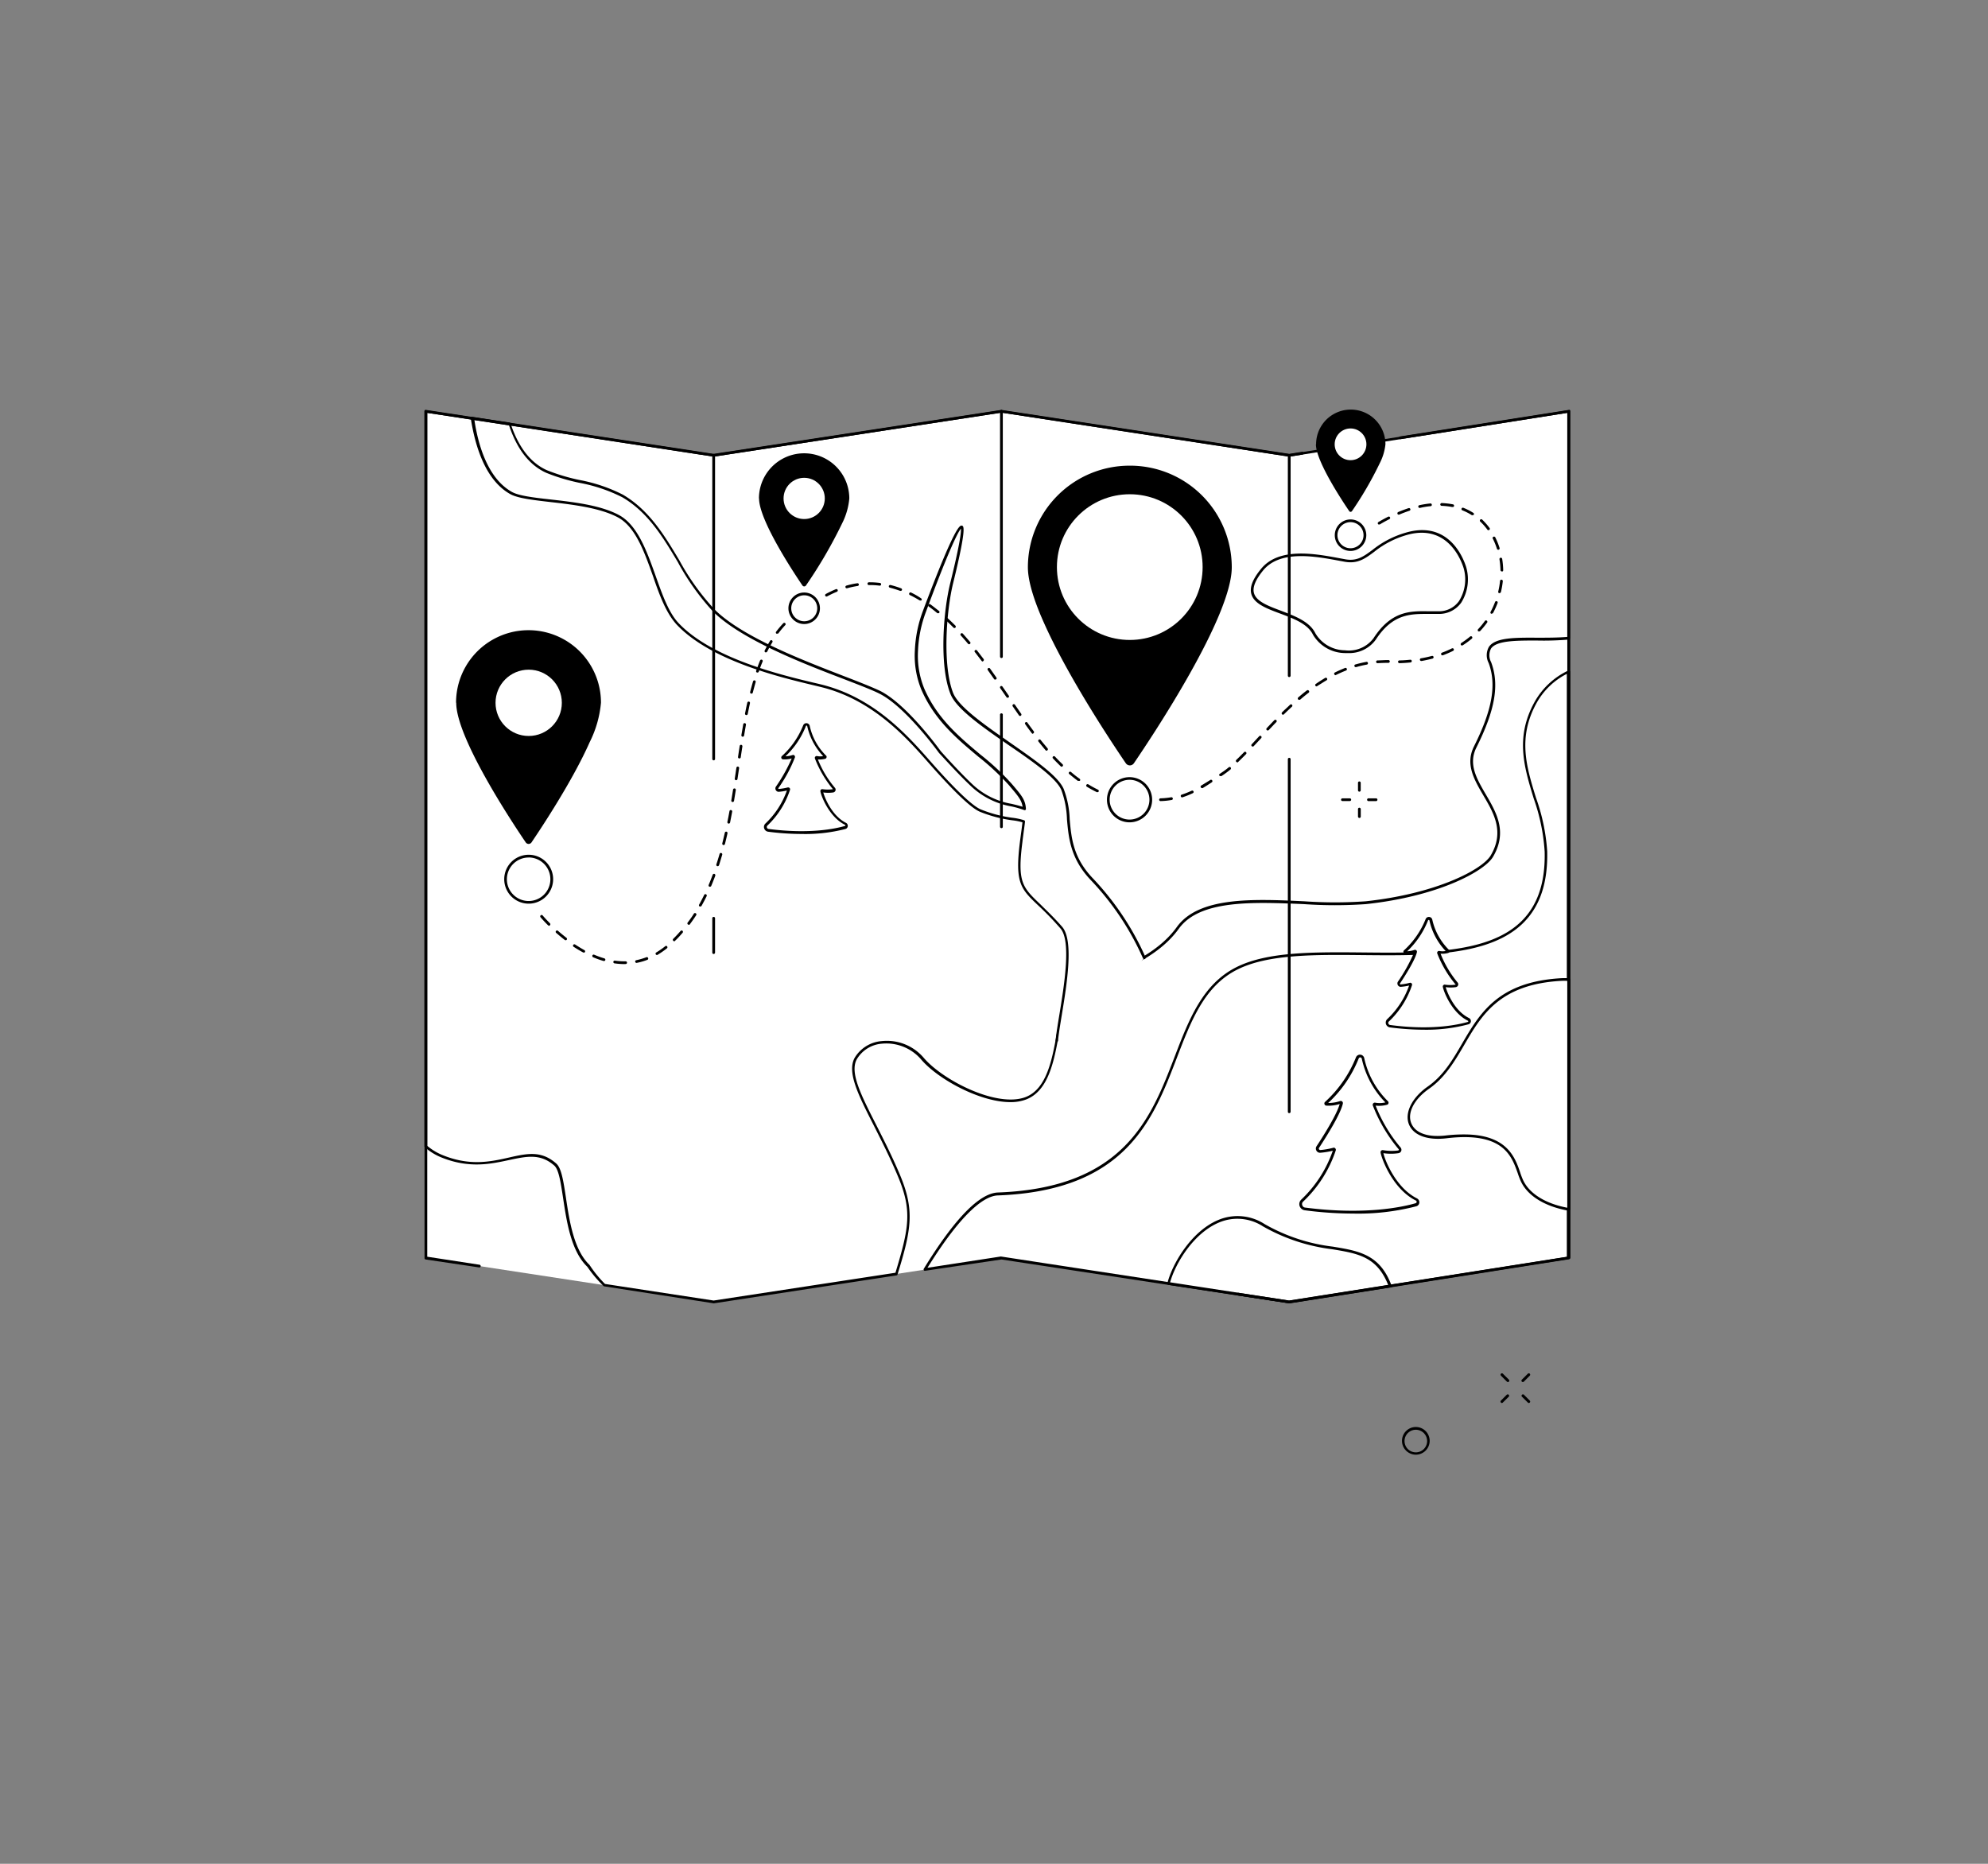<svg id="Capa_1" data-name="Capa 1" xmlns="http://www.w3.org/2000/svg" viewBox="0 0 352 330"><rect x="0" y="0" width="352" height="330" fill="#808080" stroke="none"/><defs><style>.cls-1{fill:#fff;}</style></defs><polygon class="cls-1" points="228.27 80.61 177.32 72.82 126.36 80.61 75.41 72.82 75.41 222.72 126.36 230.51 177.32 222.72 228.27 230.51 277.76 222.72 277.76 72.82 228.27 80.61"/><path class="cls-1" d="M177.32,222.72l51,7.79,49.49-7.79V118.91a13.09,13.09,0,0,0-5.87,5.53c-5.26,9.65,1.66,17.1,1.86,26.31.61,28.3-39,12.78-54.76,20.71s-6.28,38.63-42.29,39.95c-3.82.14-8.76,6.6-12.93,13.38Z"/><path d="M228.27,230.76h0L177.32,223,163.81,225a.22.22,0,0,1-.24-.1.27.27,0,0,1,0-.26c5.43-8.84,9.84-13.38,13.13-13.5,22.37-.82,27.1-13.16,31.27-24,2.54-6.62,4.94-12.87,10.92-15.88,5.54-2.79,13.8-2.7,22.55-2.62,10.94.11,22.26.22,28.06-5.64,2.82-2.85,4.13-6.85,4-12.23a34.63,34.63,0,0,0-1.94-9.4c-1.69-5.54-3.29-10.77.11-17a13.36,13.36,0,0,1,6-5.64.26.26,0,0,1,.24,0,.25.25,0,0,1,.11.21V222.72a.25.25,0,0,1-.21.24l-49.48,7.79Zm-51-8.28h0l50.92,7.79,49.24-7.75V119.31a12.76,12.76,0,0,0-5.41,5.25c-3.31,6.08-1.74,11.21-.07,16.65a34.88,34.88,0,0,1,2,9.53c.12,5.52-1.24,9.63-4.15,12.58-5.95,6-17.37,5.9-28.41,5.79-8.69-.09-16.89-.17-22.33,2.57-5.82,2.92-8.18,9.09-10.68,15.61-4.23,11-9,23.53-31.71,24.37-3,.11-7.32,4.54-12.45,12.81l13-2Z"/><path class="cls-1" d="M75.41,203a9.86,9.86,0,0,0,2.81,1.73c9.74,4,14.89-3.16,20.12,1.48,2.13,1.89,1.11,13.41,5.87,17.94a21.22,21.22,0,0,0,2.79,3.41l19.36,3,32.38-4.95c2.37-7.79,3.08-11.1.46-17.39-4.15-10-9.61-17.06-7.67-20.73s8.21-4.25,11.92.05,13.2,8.82,18.18,7c6.13-2.29,5.06-14.09,7.5-17.7s14-4.89,19.44-12.47,23.09-3.36,33.28-4.46c12.67-1.37,20.82-5.71,22.31-8.25,4.74-8-6.22-12.79-3-19.32s4.09-11,2.61-15c-2.17-5.73,7.24-3.61,13.94-4.32V72.82l-49.49,7.79-51-7.79-51,7.79L75.41,72.82Z"/><path d="M126.36,230.76h0l-19.36-3a.19.19,0,0,1-.14-.07A21.73,21.73,0,0,1,104,224.3c-2.89-2.77-3.67-8-4.3-12.19-.41-2.7-.75-5-1.54-5.72-2.48-2.2-4.92-1.65-8-1s-7,1.59-12.06-.48a10.18,10.18,0,0,1-2.87-1.78.23.23,0,0,1-.08-.18V72.82a.27.27,0,0,1,.08-.19.26.26,0,0,1,.2,0l50.91,7.78,50.92-7.78a.08.08,0,0,1,.07,0l50.92,7.78,49.45-7.78a.25.25,0,0,1,.19,0,.25.25,0,0,1,.09.19V113a.25.25,0,0,1-.22.24,52.81,52.81,0,0,1-5.67.17c-3.64,0-7.08,0-8.07,1.4a2.54,2.54,0,0,0,0,2.42c1.5,4,.72,8.48-2.61,15.14-1.46,2.92.05,5.5,1.64,8.23,1.93,3.29,3.91,6.69,1.3,11.12-1.51,2.55-9.7,7-22.49,8.36a78.47,78.47,0,0,1-11,0c-9.06-.38-18.44-.78-22.14,4.36-3.25,4.52-8.64,6.83-13,8.69-3,1.26-5.51,2.36-6.47,3.78-.85,1.25-1.28,3.63-1.74,6.14-.86,4.75-1.83,10.13-5.88,11.64a7.72,7.72,0,0,1-2.74.45c-5.34,0-12.7-4-15.72-7.47a8.12,8.12,0,0,0-7-2.88,5.67,5.67,0,0,0-4.48,2.79c-1.24,2.35.74,6.25,3.48,11.64,1.33,2.63,2.84,5.6,4.21,8.87,2.59,6.22,2,9.57-.46,17.56a.22.22,0,0,1-.19.17l-32.38,4.95Zm-19.24-3.43,19.24,2.94,32.19-4.92c2.4-7.92,3-11,.43-17.09-1.36-3.26-2.87-6.22-4.19-8.84-2.81-5.52-4.84-9.52-3.48-12.09a6.14,6.14,0,0,1,4.85-3,8.58,8.58,0,0,1,7.47,3.05c3.49,4,12.91,8.75,17.92,6.88,3.79-1.42,4.74-6.66,5.57-11.27.49-2.68.91-5,1.81-6.33,1-1.55,3.66-2.66,6.68-4,4.28-1.83,9.59-4.11,12.76-8.52,3.86-5.36,13.37-5,22.56-4.56a77.19,77.19,0,0,0,10.89,0c12.63-1.36,20.67-5.65,22.13-8.12,2.47-4.18.56-7.46-1.3-10.62-1.66-2.85-3.23-5.54-1.66-8.69,3.27-6.53,4-10.94,2.6-14.75a3,3,0,0,1,.05-2.88c1.14-1.64,4.54-1.63,8.47-1.61,1.82,0,3.69,0,5.4-.14V73.1l-49.2,7.75h-.07l-50.92-7.79L126.4,80.85h-.07L75.65,73.1V202.88a10.08,10.08,0,0,0,2.66,1.62c4.88,2,8.54,1.19,11.77.46s5.75-1.3,8.42,1.06c.92.82,1.26,3.11,1.7,6,.62,4.14,1.39,9.28,4.18,11.94l0,0A20.63,20.63,0,0,0,107.12,227.33Z"/><path class="cls-1" d="M202.69,169.59a48.52,48.52,0,0,0-9.3-13.93c-5.52-5.79-3.2-11.28-5.19-15.88s-17.66-12.06-19.62-17-1.27-14.63,0-19.63c5.42-22.15-2.56-1-4.85,5.2a22.37,22.37,0,0,0-1.38,6.81,16.07,16.07,0,0,0,1.11,6.83c3.55,8.22,11.09,11.69,15.51,16.91,1.74,2.06,2.41,2.78,2.49,4.32-2.53-1-5.68-.78-9.18-4-2.55-2.36-5.78-6-5.78-6s-5.85-8.15-10.59-10.57-22.51-7.65-29.39-14.44c-6.26-6.18-8.32-15.74-16.23-20.35-4-2.3-9.42-2.54-13.43-4.32-3.55-1.57-5.46-5.12-6.56-8.42l-6.57-1c.66,4.48,2.38,10.75,6.83,13.23,3,1.65,13.28,1.09,18.94,4.09s6.3,14.55,10.48,19c6.88,7.36,22.38,10.16,26.18,11.21,8.9,2.46,14.71,9,18.54,13.41s7.3,7.85,9,8.52c4,1.6,6.08,1.33,7.66,1.91-.11.93-.27,2.09-.46,3.59-1.23,9.6.87,8.06,7.09,15.16,2.7,3.08-.41,15.64-.79,20Z"/><path d="M187.13,184.5h0a.24.24,0,0,1-.22-.26c.09-1.09.35-2.67.65-4.49.86-5.23,2.16-13.13.2-15.37a53.87,53.87,0,0,0-3.86-4c-3.17-3-4.23-4-3.3-11.39.08-.6.15-1.15.22-1.65.09-.66.16-1.23.22-1.74a10.38,10.38,0,0,0-1.8-.36,23.47,23.47,0,0,1-5.68-1.49c-1.55-.62-4.59-3.51-9.06-8.59-3.82-4.34-9.59-10.9-18.42-13.33-.52-.14-1.23-.31-2.14-.53-5.89-1.41-18.16-4.34-24.16-10.75-1.82-2-3-5.14-4.15-8.51-1.54-4.32-3.12-8.8-6.27-10.46s-7.84-2.23-12-2.7c-3-.35-5.68-.66-7-1.39-4.48-2.49-6.26-8.66-7-13.4a.24.24,0,0,1,.07-.21.26.26,0,0,1,.21-.07l6.57,1a.24.24,0,0,1,.19.16c1.4,4.23,3.57,7,6.43,8.28a33.79,33.79,0,0,0,5.8,1.74,28.41,28.41,0,0,1,7.65,2.59c4.69,2.74,7.39,7.25,10,11.62a42.76,42.76,0,0,0,6.29,8.76c4.95,4.88,15.75,9,22.9,11.77,2.85,1.09,5.11,2,6.43,2.63,4.7,2.41,10.34,10.18,10.67,10.64.18.2,3.31,3.72,5.75,6a13.38,13.38,0,0,0,6.81,3.33c.67.16,1.32.31,1.93.52-.16-1.16-.77-1.89-2.2-3.57l-.19-.23a44,44,0,0,0-5.46-5.09c-3.81-3.19-7.76-6.49-10.09-11.89a15.84,15.84,0,0,1-1.13-6.93,22.41,22.41,0,0,1,1.39-6.88C169.2,92.73,170,93,170.32,93.07s.88.27-1.55,10.16c-1.23,5-1.91,14.61,0,19.48,1,2.46,5.59,5.65,10,8.73s8.57,5.94,9.57,8.25a16.48,16.48,0,0,1,1.06,5.36c.3,3.34.61,6.8,4.08,10.44a49.37,49.37,0,0,1,9.35,14,.25.25,0,0,1-.13.32.25.25,0,0,1-.32-.13,48.61,48.61,0,0,0-9.25-13.86c-3.59-3.77-3.92-7.47-4.21-10.74a16.52,16.52,0,0,0-1-5.21c-.95-2.18-5.25-5.16-9.41-8-4.51-3.12-9.19-6.36-10.22-9-2-5-1.3-14.67,0-19.78,1.73-7,1.91-9,1.85-9.48-.63.7-2.56,4.88-6.23,14.83a21.74,21.74,0,0,0-1.36,6.73,15.38,15.38,0,0,0,1.09,6.72c2.28,5.29,6.18,8.55,9.95,11.71a43.52,43.52,0,0,1,5.52,5.15l.19.22c1.61,1.89,2.27,2.68,2.35,4.24a.23.23,0,0,1-.1.21.26.26,0,0,1-.23,0,16.89,16.89,0,0,0-2.24-.64,13.91,13.91,0,0,1-7-3.44c-2.53-2.35-5.76-6-5.8-6v0c-.06-.08-5.86-8.12-10.5-10.49-1.3-.67-3.66-1.57-6.38-2.62-7.19-2.75-18-6.92-23.07-11.87A43.13,43.13,0,0,1,120,99.49c-2.58-4.32-5.24-8.78-9.82-11.45a28.12,28.12,0,0,0-7.52-2.54,34.1,34.1,0,0,1-5.88-1.76c-3-1.32-5.21-4.15-6.65-8.43L84,74.38C84.7,79,86.44,84.75,90.64,87.1c1.22.68,3.81,1,6.81,1.33,4.14.47,8.84,1,12.12,2.75s4.93,6.32,6.5,10.73c1.18,3.32,2.29,6.46,4,8.33,5.9,6.31,18.08,9.22,23.93,10.62.91.21,1.63.38,2.15.53,9,2.47,14.8,9.1,18.65,13.48,4.36,4.95,7.43,7.87,8.88,8.45a22.59,22.59,0,0,0,5.57,1.47,11.15,11.15,0,0,1,2.08.44.25.25,0,0,1,.16.26c-.06.56-.15,1.2-.25,1.94-.06.5-.14,1-.21,1.66-.91,7.09,0,8,3.15,11,1,1,2.34,2.24,3.88,4,2.11,2.41.85,10.13-.08,15.77-.3,1.81-.55,3.38-.65,4.45A.24.24,0,0,1,187.13,184.5Z"/><path class="cls-1" d="M232.69,112.24c1.74,3.56,8.38,4.44,10.71.86,3.69-5.66,7.61-4.52,11.38-4.65,4.78-.17,5.38-5.42,4.61-7.93s-3.5-7.73-9.94-6.11-7.14,5.57-11.28,4.85-11.32-2.52-14.71,1.62C217,108.74,230.2,107.14,232.69,112.24Z"/><path d="M238.61,115.63h-.5a6.64,6.64,0,0,1-5.64-3.27c-.92-1.9-3.42-2.84-5.84-3.74s-4.61-1.74-5.07-3.46c-.32-1.18.24-2.62,1.72-4.43,3.16-3.88,9.53-2.7,13.75-1.92l1.18.22c2.07.36,3.21-.49,4.8-1.66a16.86,16.86,0,0,1,6.38-3.19c7.36-1.85,9.82,4.9,10.23,6.28a7.75,7.75,0,0,1-.89,6.24,4.8,4.8,0,0,1-3.94,2c-.6,0-1.21,0-1.8,0-3.12,0-6.35-.11-9.38,4.54A5.79,5.79,0,0,1,238.61,115.63Zm-5.7-3.49a6.15,6.15,0,0,0,5.23,3A5.45,5.45,0,0,0,243.2,113c3.18-4.89,6.55-4.82,9.8-4.77.58,0,1.19,0,1.77,0a4.33,4.33,0,0,0,3.56-1.8,7.22,7.22,0,0,0,.83-5.82c-.4-1.3-2.72-7.69-9.65-6a16.34,16.34,0,0,0-6.21,3.11c-1.62,1.2-2.9,2.14-5.17,1.75l-1.19-.22c-4.1-.76-10.3-1.9-13.29,1.75-1.36,1.67-1.9,3-1.62,4,.4,1.49,2.52,2.29,4.77,3.13C229.31,109.09,231.9,110.06,232.91,112.14Z"/><path class="cls-1" d="M277.76,173.44a12.7,12.7,0,0,0-1.38,0c-17,1-15.41,13.49-23.49,19.15-5.62,3.94-4.28,9.6,3.18,8.71,11.79-1.4,12,4.74,13.37,7.7s4.7,4.5,8.32,5.13Z"/><path d="M277.76,214.37h0c-4.23-.74-7.32-2.65-8.5-5.27a13.89,13.89,0,0,1-.52-1.36c-1.1-3.12-2.6-7.39-12.6-6.2-3.43.41-5.93-.53-6.69-2.52s.53-4.66,3.34-6.63,4.39-4.7,6.09-7.61c3.14-5.38,6.38-10.94,17.52-11.58a13.3,13.3,0,0,1,1.41,0,.25.25,0,0,1,.23.25v40.69a.21.21,0,0,1-.09.18A.22.22,0,0,1,277.76,214.37Zm-18.52-13.51c7.56,0,9,4,9.92,6.72a13.12,13.12,0,0,0,.5,1.32c1.09,2.41,3.94,4.2,7.85,4.94V173.67a10.51,10.51,0,0,0-1.12,0c-10.88.62-14.06,6.07-17.13,11.34-1.65,2.82-3.35,5.75-6.23,7.76-2.62,1.84-3.87,4.22-3.17,6.05s3,2.6,6.18,2.22A27.14,27.14,0,0,1,259.24,200.86Z"/><path class="cls-1" d="M223.75,216.93c-8.54-5.07-15.55,5-16.87,10.32l21.35,3.26,17.89-2.81C242.67,218.37,234.73,223.46,223.75,216.93Z"/><path d="M228.23,230.76h0l-21.36-3.26a.25.25,0,0,1-.17-.11.21.21,0,0,1,0-.19c.87-3.45,4.24-9.2,9-11.19a8.8,8.8,0,0,1,8.21.72,31.86,31.86,0,0,0,12.11,4c4.65.77,8.33,1.39,10.37,6.9a.22.22,0,0,1,0,.21.24.24,0,0,1-.17.12l-17.89,2.81Zm-21-3.71,21,3.22,17.56-2.77c-2-5-5.3-5.55-9.89-6.31a32.82,32.82,0,0,1-12.27-4.05,8.33,8.33,0,0,0-7.78-.69C211.34,218.33,208.12,223.68,207.18,227.05Z"/><path d="M205.49,141.84a.26.26,0,0,1-.25-.24.25.25,0,0,1,.24-.25,13.29,13.29,0,0,0,1.9-.19.25.25,0,0,1,.28.2.23.23,0,0,1-.2.28,12.89,12.89,0,0,1-2,.2Zm3.82-.66a.24.24,0,0,1-.23-.17.23.23,0,0,1,.15-.31A16.08,16.08,0,0,0,211,140a.24.24,0,0,1,.32.11.24.24,0,0,1-.12.33,16.21,16.21,0,0,1-1.83.73Zm3.51-1.65a.22.22,0,0,1-.2-.12.23.23,0,0,1,.08-.33c.49-.29,1-.61,1.63-1a.25.25,0,0,1,.27.41c-.65.43-1.16.75-1.65,1.05A.28.28,0,0,1,212.82,139.53Zm3.26-2.13a.22.22,0,0,1-.2-.11A.24.24,0,0,1,216,137l.26-.18a13.18,13.18,0,0,0,1.29-.95.24.24,0,0,1,.34,0,.25.25,0,0,1,0,.35,16,16,0,0,1-1.33,1l-.26.17A.23.23,0,0,1,216.08,137.4Zm3-2.43a.27.27,0,0,1-.18-.08.24.24,0,0,1,0-.34c.42-.4.87-.85,1.38-1.37a.24.24,0,0,1,.35.34c-.51.52-1,1-1.39,1.38A.28.28,0,0,1,219.11,135Zm2.72-2.79a.23.23,0,0,1-.16-.06.24.24,0,0,1,0-.35l1.2-1.29.12-.13a.24.24,0,0,1,.35,0,.25.25,0,0,1,0,.34l-.12.13-1.21,1.3A.24.24,0,0,1,221.83,132.18Zm2.66-2.85a.27.27,0,0,1-.17-.06.26.26,0,0,1,0-.35c.44-.46.89-.94,1.35-1.41a.24.24,0,0,1,.35.34c-.46.47-.9.94-1.34,1.41A.26.26,0,0,1,224.49,129.33Zm2.71-2.79a.23.23,0,0,1-.17-.07.25.25,0,0,1,0-.34c.48-.48,1-.93,1.42-1.35a.23.23,0,0,1,.34,0,.24.24,0,0,1,0,.34c-.46.42-.93.87-1.41,1.34A.21.21,0,0,1,227.2,126.54Zm2.87-2.63a.24.24,0,0,1-.16-.43c.51-.44,1-.85,1.52-1.24a.24.24,0,0,1,.34.05.25.25,0,0,1,0,.34c-.5.38-1,.79-1.5,1.22A.27.27,0,0,1,230.07,123.91Zm3.08-2.38a.26.26,0,0,1-.2-.1.24.24,0,0,1,.06-.34c.55-.38,1.11-.73,1.65-1.06a.25.25,0,0,1,.34.09.24.24,0,0,1-.09.33c-.54.32-1.08.67-1.62,1A.25.25,0,0,1,233.15,121.53Zm3.35-2a.24.24,0,0,1-.22-.14.24.24,0,0,1,.11-.32c.59-.3,1.2-.56,1.79-.8a.24.24,0,0,1,.32.14.23.23,0,0,1-.14.31c-.58.23-1.17.49-1.76.78A.19.19,0,0,1,236.5,119.56Zm3.61-1.41a.24.24,0,0,1-.06-.48c.63-.18,1.27-.33,1.91-.45a.23.23,0,0,1,.28.2.24.24,0,0,1-.19.28,17.48,17.48,0,0,0-1.87.44Zm3.82-.7a.24.24,0,0,1-.24-.22.25.25,0,0,1,.22-.27c.65,0,1.31-.07,2-.06a.25.25,0,0,1,0,.49h0q-1,0-1.92.06Zm3.89,0a.26.26,0,0,1-.25-.24.25.25,0,0,1,.24-.25c.65,0,1.3-.06,1.92-.12a.24.24,0,0,1,.27.22.24.24,0,0,1-.22.26c-.63.07-1.29.11-2,.13Zm3.86-.39a.24.24,0,0,1,0-.48c.64-.11,1.27-.25,1.88-.41a.24.24,0,0,1,.3.17.26.26,0,0,1-.18.3c-.62.16-1.26.3-1.91.42Zm3.75-1a.23.23,0,0,1-.22-.15.24.24,0,0,1,.14-.32,17.28,17.28,0,0,0,1.76-.76.24.24,0,0,1,.32.11.24.24,0,0,1-.11.33,19.52,19.52,0,0,1-1.8.78Zm3.48-1.73a.26.26,0,0,1-.21-.11.25.25,0,0,1,.07-.34,16.06,16.06,0,0,0,1.54-1.13.25.25,0,0,1,.35,0,.25.25,0,0,1,0,.34,16.68,16.68,0,0,1-1.59,1.17A.22.22,0,0,1,258.91,114.27Zm3-2.49a.23.23,0,0,1-.16-.06.25.25,0,0,1,0-.35,12.21,12.21,0,0,0,1.21-1.48.25.25,0,0,1,.4.29,15.06,15.06,0,0,1-1.25,1.52A.22.22,0,0,1,261.88,111.78Zm2.26-3.15a.27.27,0,0,1-.12,0,.24.24,0,0,1-.09-.33,16,16,0,0,0,.79-1.74.24.24,0,0,1,.45.17,14.61,14.61,0,0,1-.82,1.8A.23.23,0,0,1,264.14,108.63Zm1.38-3.63h-.06a.24.24,0,0,1-.18-.29,13.32,13.32,0,0,0,.32-1.89.24.24,0,0,1,.27-.21.25.25,0,0,1,.22.27,14.32,14.32,0,0,1-.34,1.94A.24.24,0,0,1,265.52,105Zm.4-3.86a.24.24,0,0,1-.24-.24,14.91,14.91,0,0,0-.18-1.9.24.24,0,1,1,.48-.08,14.42,14.42,0,0,1,.18,2,.23.23,0,0,1-.23.25Zm-.63-3.83a.25.25,0,0,1-.24-.17,11.77,11.77,0,0,0-.71-1.76.25.25,0,1,1,.44-.22,12.4,12.4,0,0,1,.74,1.84.24.24,0,0,1-.16.3Zm-1.74-3.46a.24.24,0,0,1-.19-.1,10.15,10.15,0,0,0-1.26-1.43.24.24,0,0,1,.34-.35,11.74,11.74,0,0,1,1.31,1.49.25.25,0,0,1-.05.34A.3.3,0,0,1,263.55,93.85Zm-19.36-1a.25.25,0,0,1-.21-.12.25.25,0,0,1,.09-.33c.58-.34,1.15-.66,1.72-.94a.24.24,0,0,1,.33.1.25.25,0,0,1-.11.33c-.56.28-1.13.59-1.69.93A.28.28,0,0,1,244.19,92.85Zm16.55-1.66a.22.22,0,0,1-.13,0,9.5,9.5,0,0,0-1.68-.86.24.24,0,0,1-.14-.32.25.25,0,0,1,.32-.13,10.42,10.42,0,0,1,1.76.9.25.25,0,0,1,.08.34A.26.26,0,0,1,260.74,91.19Zm-13.07-.09a.25.25,0,0,1-.23-.15.25.25,0,0,1,.13-.32c.62-.26,1.24-.49,1.84-.69a.25.25,0,0,1,.31.16.24.24,0,0,1-.16.3c-.59.2-1.19.42-1.8.68Zm3.69-1.2a.24.24,0,0,1-.23-.19.24.24,0,0,1,.18-.29,17.14,17.14,0,0,1,1.95-.31.24.24,0,0,1,.26.21.23.23,0,0,1-.21.27,14,14,0,0,0-1.89.31Zm5.79-.15h0a11.76,11.76,0,0,0-1.89-.22.25.25,0,0,1-.24-.25.26.26,0,0,1,.25-.24,13.79,13.79,0,0,1,2,.23.25.25,0,0,1,.19.29A.23.23,0,0,1,257.15,89.75Z"/><path d="M194.31,140.26a.19.19,0,0,1-.1,0c-.58-.28-1.16-.6-1.73-.94a.25.25,0,1,1,.26-.42,18.48,18.48,0,0,0,1.68.92.25.25,0,0,1,.11.33A.24.24,0,0,1,194.31,140.26Zm-3.32-2a.23.23,0,0,1-.14,0c-.52-.38-1-.78-1.54-1.22a.23.23,0,0,1,0-.34.25.25,0,0,1,.34,0c.5.43,1,.83,1.52,1.19a.25.25,0,0,1,.05.34A.23.23,0,0,1,191,138.24Zm-3-2.5a.23.23,0,0,1-.17-.07c-.45-.44-.91-.9-1.37-1.39a.24.24,0,0,1,0-.35.25.25,0,0,1,.34,0c.45.49.91.95,1.36,1.38a.24.24,0,0,1,0,.34A.27.27,0,0,1,188,135.74Zm-2.66-2.84a.27.27,0,0,1-.19-.08c-.41-.48-.83-1-1.24-1.51a.23.23,0,0,1,0-.34.24.24,0,0,1,.34,0c.41.52.83,1,1.23,1.49a.25.25,0,0,1,0,.35A.33.33,0,0,1,185.36,132.9Zm-2.43-3a.25.25,0,0,1-.2-.09c-.37-.5-.76-1-1.15-1.58a.23.23,0,0,1,0-.33.24.24,0,0,1,.34,0c.4.55.78,1.07,1.15,1.56a.25.25,0,0,1-.05.35A.23.23,0,0,1,182.93,129.86Zm-2.28-3.15a.24.24,0,0,1-.2-.11l-1.11-1.6a.25.25,0,0,1,.07-.34.23.23,0,0,1,.33.06l1.11,1.61a.25.25,0,0,1-.2.38Zm-2.2-3.21a.23.23,0,0,1-.2-.11l-.12-.17-1-1.44a.25.25,0,0,1,.07-.34.24.24,0,0,1,.33.07c.33.47.66.95,1,1.44l.12.17a.24.24,0,0,1-.07.33A.24.24,0,0,1,178.45,123.5Zm-2.2-3.22a.23.23,0,0,1-.2-.1l-1.12-1.59a.24.24,0,0,1,.4-.28l1.12,1.59a.24.24,0,0,1-.06.34A.23.23,0,0,1,176.25,120.28ZM174,117.12a.23.23,0,0,1-.19-.1l-1.18-1.54a.23.23,0,0,1,0-.34.25.25,0,0,1,.34,0l1.19,1.55a.24.24,0,0,1-.05.34A.23.23,0,0,1,174,117.12Zm-2.41-3.05a.25.25,0,0,1-.19-.09c-.42-.5-.85-1-1.27-1.45a.24.24,0,0,1,0-.35.24.24,0,0,1,.34,0c.43.47.87,1,1.29,1.47a.23.23,0,0,1,0,.34A.22.22,0,0,1,171.57,114.07ZM169,111.2a.25.25,0,0,1-.18-.08c-.46-.47-.93-.92-1.39-1.34a.24.24,0,0,1,.33-.36c.46.43.94.89,1.41,1.36a.25.25,0,0,1-.17.42Zm-2.87-2.63a.3.3,0,0,1-.16,0c-.51-.42-1-.82-1.53-1.18a.24.24,0,0,1,.29-.39c.51.36,1,.77,1.55,1.19a.24.24,0,0,1,0,.34A.21.21,0,0,1,166.08,108.57Zm-3.17-2.26-.12,0c-.56-.34-1.13-.66-1.69-.93a.25.25,0,1,1,.22-.44c.57.28,1.15.6,1.72,1a.25.25,0,0,1,.08.34A.26.26,0,0,1,162.91,106.31Zm-16.62-.69a.22.22,0,0,1-.21-.12.24.24,0,0,1,.09-.33,18,18,0,0,1,1.78-.85.24.24,0,0,1,.32.13.25.25,0,0,1-.13.32,18.1,18.1,0,0,0-1.73.82A.27.27,0,0,1,146.29,105.62Zm13.14-1-.09,0q-.92-.33-1.83-.57a.24.24,0,0,1-.18-.29.26.26,0,0,1,.3-.18,17,17,0,0,1,1.88.59.24.24,0,0,1,.14.31A.22.22,0,0,1,159.43,104.6Zm-9.55-.46a.24.24,0,0,1-.23-.17.24.24,0,0,1,.16-.3,13.33,13.33,0,0,1,1.93-.42.24.24,0,0,1,.28.2.25.25,0,0,1-.2.28,15.6,15.6,0,0,0-1.87.4Zm5.78-.47h0a13.58,13.58,0,0,0-1.91-.1h0a.25.25,0,0,1,0-.49,14.69,14.69,0,0,1,2,.11.23.23,0,0,1,.21.27A.24.24,0,0,1,155.66,103.67Z"/><path d="M110.56,170.7a12.88,12.88,0,0,1-1.75-.13.25.25,0,0,1-.21-.28.24.24,0,0,1,.27-.2,12.22,12.22,0,0,0,1.69.12h.22a.24.24,0,0,1,0,.48Zm2.15-.21a.25.25,0,0,1-.24-.2.24.24,0,0,1,.19-.28,12,12,0,0,0,1.83-.54.25.25,0,0,1,.17.46,10.82,10.82,0,0,1-1.9.55Zm-5.77-.34h-.07a15.81,15.81,0,0,1-1.85-.66.25.25,0,0,1-.13-.32.24.24,0,0,1,.32-.13,17,17,0,0,0,1.8.65.25.25,0,0,1,.17.3A.24.24,0,0,1,106.94,170.15Zm9.38-1.06a.25.25,0,0,1-.21-.12.24.24,0,0,1,.09-.33,14.28,14.28,0,0,0,1.57-1.09.23.23,0,0,1,.34,0,.25.25,0,0,1,0,.34,15.27,15.27,0,0,1-1.62,1.13A.31.31,0,0,1,116.32,169.09Zm-12.95-.45a.18.18,0,0,1-.12,0c-.56-.3-1.12-.64-1.68-1a.24.24,0,0,1-.07-.34.24.24,0,0,1,.33-.07c.55.36,1.11.7,1.65,1a.24.24,0,0,1-.11.45Zm16-2a.23.23,0,0,1-.17-.07.25.25,0,0,1,0-.34q.69-.68,1.32-1.41a.24.24,0,0,1,.34,0,.25.25,0,0,1,0,.34c-.43.49-.88,1-1.35,1.43A.22.22,0,0,1,119.36,166.68Zm-19.24-.18a.2.2,0,0,1-.15-.05c-.51-.39-1-.81-1.52-1.25a.24.24,0,0,1,0-.34.25.25,0,0,1,.35,0c.48.43,1,.84,1.49,1.23a.24.24,0,0,1-.15.43Zm-2.93-2.57a.23.23,0,0,1-.17-.07c-.85-.85-1.33-1.42-1.35-1.45a.25.25,0,0,1,.38-.31s.48.58,1.31,1.41a.24.24,0,0,1,0,.35A.22.22,0,0,1,97.19,163.93Zm24.72-.18a.19.19,0,0,1-.14-.05.24.24,0,0,1,0-.34c.38-.5.75-1,1.1-1.58a.25.25,0,0,1,.41.27c-.36.55-.73,1.09-1.12,1.61A.25.25,0,0,1,121.91,163.75ZM124,160.5a.27.27,0,0,1-.12,0,.24.24,0,0,1-.09-.33c.3-.55.61-1.13.89-1.71a.23.23,0,0,1,.32-.12.24.24,0,0,1,.12.33c-.29.59-.6,1.18-.91,1.73A.24.24,0,0,1,124,160.5Zm1.7-3.5h-.09a.25.25,0,0,1-.13-.32c.25-.59.48-1.19.71-1.8a.25.25,0,0,1,.31-.15.26.26,0,0,1,.15.32c-.23.62-.47,1.23-.72,1.82A.24.24,0,0,1,125.73,157Zm1.36-3.64H127a.25.25,0,0,1-.16-.31c.2-.6.39-1.22.57-1.85a.24.24,0,0,1,.3-.17.25.25,0,0,1,.17.3c-.19.64-.38,1.27-.57,1.87A.26.26,0,0,1,127.09,153.36Zm1.07-3.74h-.06a.25.25,0,0,1-.18-.3c.15-.6.3-1.23.45-1.88a.24.24,0,1,1,.47.1c-.14.66-.3,1.3-.45,1.9A.24.24,0,0,1,128.16,149.62Zm.85-3.8h0a.26.26,0,0,1-.19-.29c.13-.6.25-1.25.37-1.9a.23.23,0,0,1,.28-.2.24.24,0,0,1,.2.28c-.12.66-.25,1.31-.37,1.92A.24.24,0,0,1,129,145.82Zm.71-3.82h0a.23.23,0,0,1-.2-.28c.1-.64.21-1.28.31-1.92a.24.24,0,1,1,.48.08c-.1.64-.21,1.28-.31,1.92A.25.25,0,0,1,129.72,142Zm.61-3.86h0a.24.24,0,0,1-.2-.28c.1-.64.19-1.28.29-1.92a.25.25,0,0,1,.27-.21.25.25,0,0,1,.21.28c-.1.64-.19,1.28-.29,1.93A.24.24,0,0,1,130.33,138.14Zm.58-3.85h0a.24.24,0,0,1-.2-.28c.09-.64.19-1.28.29-1.92a.24.24,0,0,1,.28-.21.25.25,0,0,1,.2.28c-.1.64-.2,1.28-.29,1.92A.24.24,0,0,1,130.91,134.29Zm.59-3.85h0a.25.25,0,0,1-.2-.28c.11-.64.22-1.29.33-1.92a.24.24,0,0,1,.48.08l-.33,1.92A.24.24,0,0,1,131.5,130.44Zm.69-3.83h-.05a.25.25,0,0,1-.19-.29c.13-.67.26-1.31.4-1.91a.26.26,0,0,1,.29-.19.24.24,0,0,1,.18.29c-.13.6-.26,1.24-.39,1.9A.25.25,0,0,1,132.19,126.61Zm.85-3.8H133a.24.24,0,0,1-.18-.29c.17-.65.34-1.29.52-1.89a.24.24,0,1,1,.46.14c-.17.6-.34,1.22-.51,1.87A.24.24,0,0,1,133,122.81Zm1.11-3.73h-.08a.24.24,0,0,1-.15-.31c.22-.63.45-1.25.69-1.83a.25.25,0,0,1,.32-.13.24.24,0,0,1,.13.32c-.24.57-.47,1.17-.68,1.8A.25.25,0,0,1,134.15,119.08Zm1.49-3.58a.19.19,0,0,1-.1,0,.25.25,0,0,1-.11-.33c.3-.59.62-1.17.95-1.71a.24.24,0,1,1,.41.25c-.32.53-.63,1.1-.93,1.68A.24.24,0,0,1,135.64,115.5Zm2-3.31a.19.19,0,0,1-.14,0,.24.24,0,0,1-.05-.34,18.59,18.59,0,0,1,1.27-1.5.24.24,0,1,1,.35.33,17.71,17.71,0,0,0-1.23,1.47A.25.25,0,0,1,137.67,112.19Z"/><path d="M134.4,88.25c0,3.89,6.19,13.22,7.68,15.41a.38.38,0,0,0,.63,0,82.56,82.56,0,0,0,6.43-11.06,12.06,12.06,0,0,0,1.24-4.34,8,8,0,0,0-16,0Z"/><circle class="cls-1" cx="142.39" cy="88.25" r="3.65"/><circle class="cls-1" cx="142.39" cy="107.7" r="2.55"/><path d="M142.39,110.49a2.79,2.79,0,1,1,2.79-2.79A2.79,2.79,0,0,1,142.39,110.49Zm0-5.09a2.3,2.3,0,1,0,2.31,2.3A2.3,2.3,0,0,0,142.39,105.4Z"/><path d="M80.78,124.44c0,6.24,9.94,21.23,12.32,24.73a.62.62,0,0,0,1,0c1.7-2.51,7.28-10.91,10.31-17.76a19.35,19.35,0,0,0,2-7,12.83,12.83,0,0,0-25.66,0Z"/><circle class="cls-1" cx="93.61" cy="124.44" r="5.87"/><circle class="cls-1" cx="93.61" cy="155.66" r="4.09"/><path d="M93.61,160a4.33,4.33,0,1,1,4.33-4.33A4.33,4.33,0,0,1,93.61,160Zm0-8.17a3.85,3.85,0,1,0,3.84,3.84A3.85,3.85,0,0,0,93.61,151.82Z"/><path d="M233,78.67c0,3,4.76,10.16,5.9,11.83a.29.29,0,0,0,.48,0A63.2,63.2,0,0,0,244.31,82a9.49,9.49,0,0,0,1-3.34,6.14,6.14,0,0,0-12.28,0Z"/><circle class="cls-1" cx="239.13" cy="78.67" r="2.81"/><circle class="cls-1" cx="239.13" cy="94.76" r="2.55"/><path d="M239.13,97.55a2.79,2.79,0,1,1,2.79-2.79A2.8,2.8,0,0,1,239.13,97.55Zm0-5.1a2.31,2.31,0,1,0,2.3,2.31A2.31,2.31,0,0,0,239.13,92.45Z"/><path d="M200,82.45a18,18,0,0,0-18,18c0,2.48,1.13,6,2.82,9.77,4.27,9.62,12.12,21.4,14.52,24.92a.87.87,0,0,0,1.43,0c3.35-4.91,17.33-25.94,17.33-34.69A18,18,0,0,0,200,82.45Z"/><circle class="cls-1" cx="200.04" cy="100.41" r="12.9"/><circle class="cls-1" cx="200.04" cy="141.59" r="3.76"/><path d="M200,145.6a4,4,0,1,1,4-4A4,4,0,0,1,200,145.6Zm0-7.53a3.52,3.52,0,1,0,3.52,3.52A3.53,3.53,0,0,0,200,138.07Z"/><path class="cls-1" d="M253.34,162.86a11,11,0,0,0,3,5.48.09.09,0,0,1,0,.16,3.43,3.43,0,0,1-1.47.07.1.1,0,0,0-.11.13,19.12,19.12,0,0,0,3.19,5.4.26.26,0,0,1-.15.44,6.42,6.42,0,0,1-1.94,0,.1.1,0,0,0-.11.11c.12.72,1.48,4.45,4.3,5.85a.35.35,0,0,1-.05.66c-1.88.54-6.54,1.5-13.86.55a.61.61,0,0,1-.34-1,15.2,15.2,0,0,0,4-6.31.09.09,0,0,0-.12-.12,8.39,8.39,0,0,1-1.64.29.35.35,0,0,1-.33-.53c.82-1.25,2.65-4.13,2.95-5.48a.09.09,0,0,0-.12-.11,4.6,4.6,0,0,1-1.73.24.09.09,0,0,1-.06-.16,15.32,15.32,0,0,0,3.89-5.61A.38.38,0,0,1,253.34,162.86Z"/><path d="M252.11,182.32a47.79,47.79,0,0,1-6-.41.88.88,0,0,1-.71-.59.86.86,0,0,1,.23-.88,14.91,14.91,0,0,0,3.87-5.94,10,10,0,0,1-1.42.22.56.56,0,0,1-.56-.28.58.58,0,0,1,0-.63,29.56,29.56,0,0,0,2.85-5.14,4.45,4.45,0,0,1-1.57.17.31.31,0,0,1-.29-.22.32.32,0,0,1,.09-.36,15.08,15.08,0,0,0,3.82-5.51.62.62,0,0,1,1.18.06,10.77,10.77,0,0,0,2.94,5.35.34.34,0,0,1,.1.33.35.35,0,0,1-.25.25,4.23,4.23,0,0,1-1.32.12,18.66,18.66,0,0,0,3,5.08.48.48,0,0,1,.1.51.51.51,0,0,1-.39.33,6.29,6.29,0,0,1-1.8,0c.26.94,1.53,4.19,4.12,5.47a.61.61,0,0,1,.34.6.58.58,0,0,1-.43.51A28.72,28.72,0,0,1,252.11,182.32ZM249.69,174a.31.31,0,0,1,.24.1.33.33,0,0,1,.08.34,15.59,15.59,0,0,1-4.08,6.41.33.33,0,0,0-.1.37.35.35,0,0,0,.3.26c7.4,1,12.09-.06,13.77-.54a.09.09,0,0,0,.07-.09.11.11,0,0,0-.07-.13c-2.82-1.39-4.29-5.14-4.43-6a.33.33,0,0,1,.1-.29.31.31,0,0,1,.29-.09,6.22,6.22,0,0,0,1.86,0l.19-.2-.18.17a19.52,19.52,0,0,1-3.24-5.48.34.34,0,0,1,.06-.35.34.34,0,0,1,.33-.1,2.83,2.83,0,0,0,1.09,0,11.36,11.36,0,0,1-2.87-5.4.13.13,0,0,0-.12-.1.13.13,0,0,0-.13.09,15.27,15.27,0,0,1-3.69,5.46,4.48,4.48,0,0,0,1.28-.24.35.35,0,0,1,.34.07.34.34,0,0,1,.1.33c-.3,1.34-2,4.05-3,5.55a.1.1,0,0,0,0,.11.1.1,0,0,0,.1.05,8.52,8.52,0,0,0,1.6-.28Zm6.09.79Zm.4-6.22Z"/><path class="cls-1" d="M241.32,187.38a15.54,15.54,0,0,0,4.26,7.77.13.13,0,0,1-.05.23,5,5,0,0,1-2.09.1.14.14,0,0,0-.16.18,27.39,27.39,0,0,0,4.53,7.66.37.37,0,0,1-.22.62,8.91,8.91,0,0,1-2.75-.06.14.14,0,0,0-.15.16c.16,1,2.1,6.32,6.09,8.29a.51.51,0,0,1-.06.95c-2.67.76-9.28,2.12-19.66.77a.86.86,0,0,1-.48-1.48,21.73,21.73,0,0,0,5.7-8.95.13.13,0,0,0-.16-.17,12,12,0,0,1-2.34.41.49.49,0,0,1-.46-.76c1.16-1.76,3.76-5.85,4.18-7.76a.13.13,0,0,0-.17-.16,6.59,6.59,0,0,1-2.46.34.13.13,0,0,1-.08-.23,21.78,21.78,0,0,0,5.52-7.95A.53.53,0,0,1,241.32,187.38Z"/><path d="M239.59,214.87a66,66,0,0,1-8.56-.58,1.13,1.13,0,0,1-.92-.76,1.1,1.1,0,0,1,.3-1.14,21.59,21.59,0,0,0,5.58-8.65,13,13,0,0,1-2.19.36.72.72,0,0,1-.7-.35.73.73,0,0,1,0-.78c1.08-1.63,3.57-5.54,4.11-7.5a6.53,6.53,0,0,1-2.36.29.36.36,0,0,1-.33-.25.35.35,0,0,1,.09-.4,21.44,21.44,0,0,0,5.46-7.85.77.77,0,0,1,1.48.07,15.3,15.3,0,0,0,4.19,7.64.38.38,0,0,1,.11.37.35.35,0,0,1-.28.27,5.33,5.33,0,0,1-2,.15,26.55,26.55,0,0,0,4.41,7.4.64.64,0,0,1,.13.62.65.65,0,0,1-.49.4,9.16,9.16,0,0,1-2.67,0c.31,1.41,2.27,6.16,5.93,8a.77.77,0,0,1,.43.76.73.73,0,0,1-.53.64A41,41,0,0,1,239.59,214.87Zm-3.44-11.67a.36.36,0,0,1,.27.12.36.36,0,0,1,.09.38,22,22,0,0,1-5.77,9.05.57.57,0,0,0-.16.63.59.59,0,0,0,.51.43c10.51,1.36,17.18-.08,19.56-.77a.26.26,0,0,0,.19-.22.27.27,0,0,0-.17-.27c-4-2-6-7.23-6.22-8.48a.37.37,0,0,1,.43-.43,8.78,8.78,0,0,0,2.68.06.14.14,0,0,0,.1-.08.14.14,0,0,0,0-.13,27.51,27.51,0,0,1-4.58-7.74.38.38,0,0,1,.44-.51,4.35,4.35,0,0,0,1.78-.05,15.81,15.81,0,0,1-4.18-7.75.29.29,0,0,0-.27-.22.29.29,0,0,0-.28.2,21.68,21.68,0,0,1-5.4,7.87,6.41,6.41,0,0,0,2.11-.34.38.38,0,0,1,.49.44c-.42,1.89-2.83,5.73-4.22,7.85a.24.24,0,0,0,0,.26.28.28,0,0,0,.25.12,13.22,13.22,0,0,0,2.28-.4Z"/><path class="cls-1" d="M143.15,128.53a10.72,10.72,0,0,0,2.95,5.38.09.09,0,0,1,0,.16,3.35,3.35,0,0,1-1.45.07.1.1,0,0,0-.11.13,19,19,0,0,0,3.14,5.31.26.26,0,0,1-.15.43,6.16,6.16,0,0,1-1.9,0,.09.09,0,0,0-.11.1c.11.72,1.46,4.39,4.22,5.75a.35.35,0,0,1,0,.66c-1.85.53-6.43,1.47-13.63.53a.59.59,0,0,1-.33-1,15.11,15.11,0,0,0,4-6.2.09.09,0,0,0-.11-.12,8.52,8.52,0,0,1-1.62.28.34.34,0,0,1-.32-.52c.8-1.23,2.6-4.06,2.9-5.39a.09.09,0,0,0-.12-.11,4.46,4.46,0,0,1-1.7.24.09.09,0,0,1-.06-.16,15.13,15.13,0,0,0,3.82-5.51A.37.37,0,0,1,143.15,128.53Z"/><path d="M141.94,147.66a46,46,0,0,1-5.94-.4.85.85,0,0,1-.69-.58.83.83,0,0,1,.22-.87,14.81,14.81,0,0,0,3.8-5.84,9.64,9.64,0,0,1-1.39.22.56.56,0,0,1-.56-.28.58.58,0,0,1,0-.62,28.8,28.8,0,0,0,2.8-5,4.74,4.74,0,0,1-1.53.16.33.33,0,0,1-.3-.22.34.34,0,0,1,.09-.36,14.64,14.64,0,0,0,3.76-5.41.61.61,0,0,1,1.17.05,10.55,10.55,0,0,0,2.88,5.26.3.3,0,0,1,.1.33.34.34,0,0,1-.24.25,4.38,4.38,0,0,1-1.29.12,18.25,18.25,0,0,0,3,5,.5.5,0,0,1,.11.51.52.52,0,0,1-.4.33,6.39,6.39,0,0,1-1.76,0c.26.93,1.51,4.11,4,5.37a.59.59,0,0,1,.34.59.57.57,0,0,1-.42.51A28.42,28.42,0,0,1,141.94,147.66Zm-2.38-8.24a.39.39,0,0,1,.25.1.35.35,0,0,1,.07.34,15.28,15.28,0,0,1-4,6.31.34.34,0,0,0-.09.36.33.33,0,0,0,.29.24c7.27.95,11.89-.05,13.53-.53a.09.09,0,0,0,.08-.08.13.13,0,0,0-.07-.12c-2.78-1.37-4.22-5.06-4.36-5.93a.35.35,0,0,1,.09-.29.33.33,0,0,1,.3-.09,6.37,6.37,0,0,0,1.83,0,19.62,19.62,0,0,1-3.18-5.41.32.32,0,0,1,.06-.35.34.34,0,0,1,.33-.1,2.69,2.69,0,0,0,1.06,0,11.17,11.17,0,0,1-2.82-5.3.12.12,0,0,0-.11-.1.13.13,0,0,0-.13.09,14.8,14.8,0,0,1-3.62,5.35,4.47,4.47,0,0,0,1.25-.22.31.31,0,0,1,.33.06.37.37,0,0,1,.11.33,24.73,24.73,0,0,1-2.94,5.46.09.09,0,0,0,0,.1.08.08,0,0,0,.09.05,10,10,0,0,0,1.58-.27Zm.05.48Zm-.83-5.71Zm7.16-.1Zm-7.25-.16Z"/><path d="M177.32,116.51a.25.25,0,0,1-.25-.24V72.82a.24.24,0,0,1,.25-.24.24.24,0,0,1,.24.24v43.45A.24.24,0,0,1,177.32,116.51Z"/><path d="M177.32,146.63a.25.25,0,0,1-.25-.24V126.6a.25.25,0,1,1,.49,0v19.79A.24.24,0,0,1,177.32,146.63Z"/><path d="M126.36,134.62a.24.24,0,0,1-.24-.24V80.61a.24.24,0,0,1,.24-.24.24.24,0,0,1,.25.24v53.77A.24.24,0,0,1,126.36,134.62Z"/><path d="M126.36,168.91a.24.24,0,0,1-.24-.24v-6.09a.24.24,0,0,1,.24-.24.24.24,0,0,1,.25.24v6.09A.25.25,0,0,1,126.36,168.91Z"/><path d="M228.27,119.88a.24.24,0,0,1-.24-.24v-39a.24.24,0,0,1,.24-.24.24.24,0,0,1,.25.24v39A.25.25,0,0,1,228.27,119.88Z"/><path d="M228.27,197.09a.24.24,0,0,1-.24-.24V134.38a.25.25,0,0,1,.49,0v62.47A.25.25,0,0,1,228.27,197.09Z"/><path d="M84.87,224.41h0L75.37,223a.23.23,0,0,1-.2-.24V72.82a.23.23,0,0,1,.28-.24l50.91,7.78,50.92-7.78a.08.08,0,0,1,.07,0l50.92,7.78,2.28-.36a.25.25,0,0,1,.28.21.25.25,0,0,1-.21.28l-2.31.36h-.07l-50.92-7.79L126.4,80.85h-.07L75.65,73.1V222.51l9.25,1.42a.24.24,0,0,1,.21.28A.25.25,0,0,1,84.87,224.41Z"/><path d="M228.27,230.76h0l-9.07-1.38a.24.24,0,0,1-.21-.27.24.24,0,0,1,.28-.21l9,1.38,49.24-7.75V73.1L248,77.76a.26.26,0,0,1-.28-.21.25.25,0,0,1,.21-.28l29.83-4.69a.25.25,0,0,1,.19,0,.25.25,0,0,1,.09.19v149.9a.25.25,0,0,1-.21.24l-49.48,7.79Z"/><path d="M267,244.7a.24.24,0,0,1-.18-.07l-1.06-1.06a.25.25,0,0,1,0-.34.24.24,0,0,1,.35,0l1.06,1.05a.26.26,0,0,1,0,.35A.23.23,0,0,1,267,244.7Z"/><path d="M270.7,248.41a.25.25,0,0,1-.18-.08l-1.06-1.05a.25.25,0,0,1,.35-.35l1.06,1.06a.25.25,0,0,1-.17.42Z"/><path d="M265.93,248.41a.25.25,0,0,1-.18-.08.25.25,0,0,1,0-.34l1.06-1.06a.25.25,0,0,1,.35.35l-1.06,1.05A.25.25,0,0,1,265.93,248.41Z"/><path d="M269.64,244.7a.24.24,0,0,1-.18-.07.26.26,0,0,1,0-.35l1.06-1.05a.24.24,0,0,1,.35,0,.25.25,0,0,1,0,.34l-1.06,1.06A.23.23,0,0,1,269.64,244.7Z"/><path d="M240.69,140.17a.24.24,0,0,1-.24-.24V138.6a.24.24,0,1,1,.48,0v1.33A.24.24,0,0,1,240.69,140.17Z"/><rect x="240.45" y="143.01" width="0.49" height="1.82" rx="0.24"/><path d="M239,141.83H237.7a.24.24,0,0,1-.25-.24.25.25,0,0,1,.25-.24H239a.24.24,0,0,1,.24.24A.24.24,0,0,1,239,141.83Z"/><path d="M243.69,141.84h-1.33a.25.25,0,1,1,0-.49h1.33a.25.25,0,0,1,0,.49Z"/><path d="M250.69,257.56a2.45,2.45,0,1,1,2.45-2.45A2.45,2.45,0,0,1,250.69,257.56Zm0-4.41a2,2,0,1,0,2,2A2,2,0,0,0,250.69,253.15Z"/></svg>